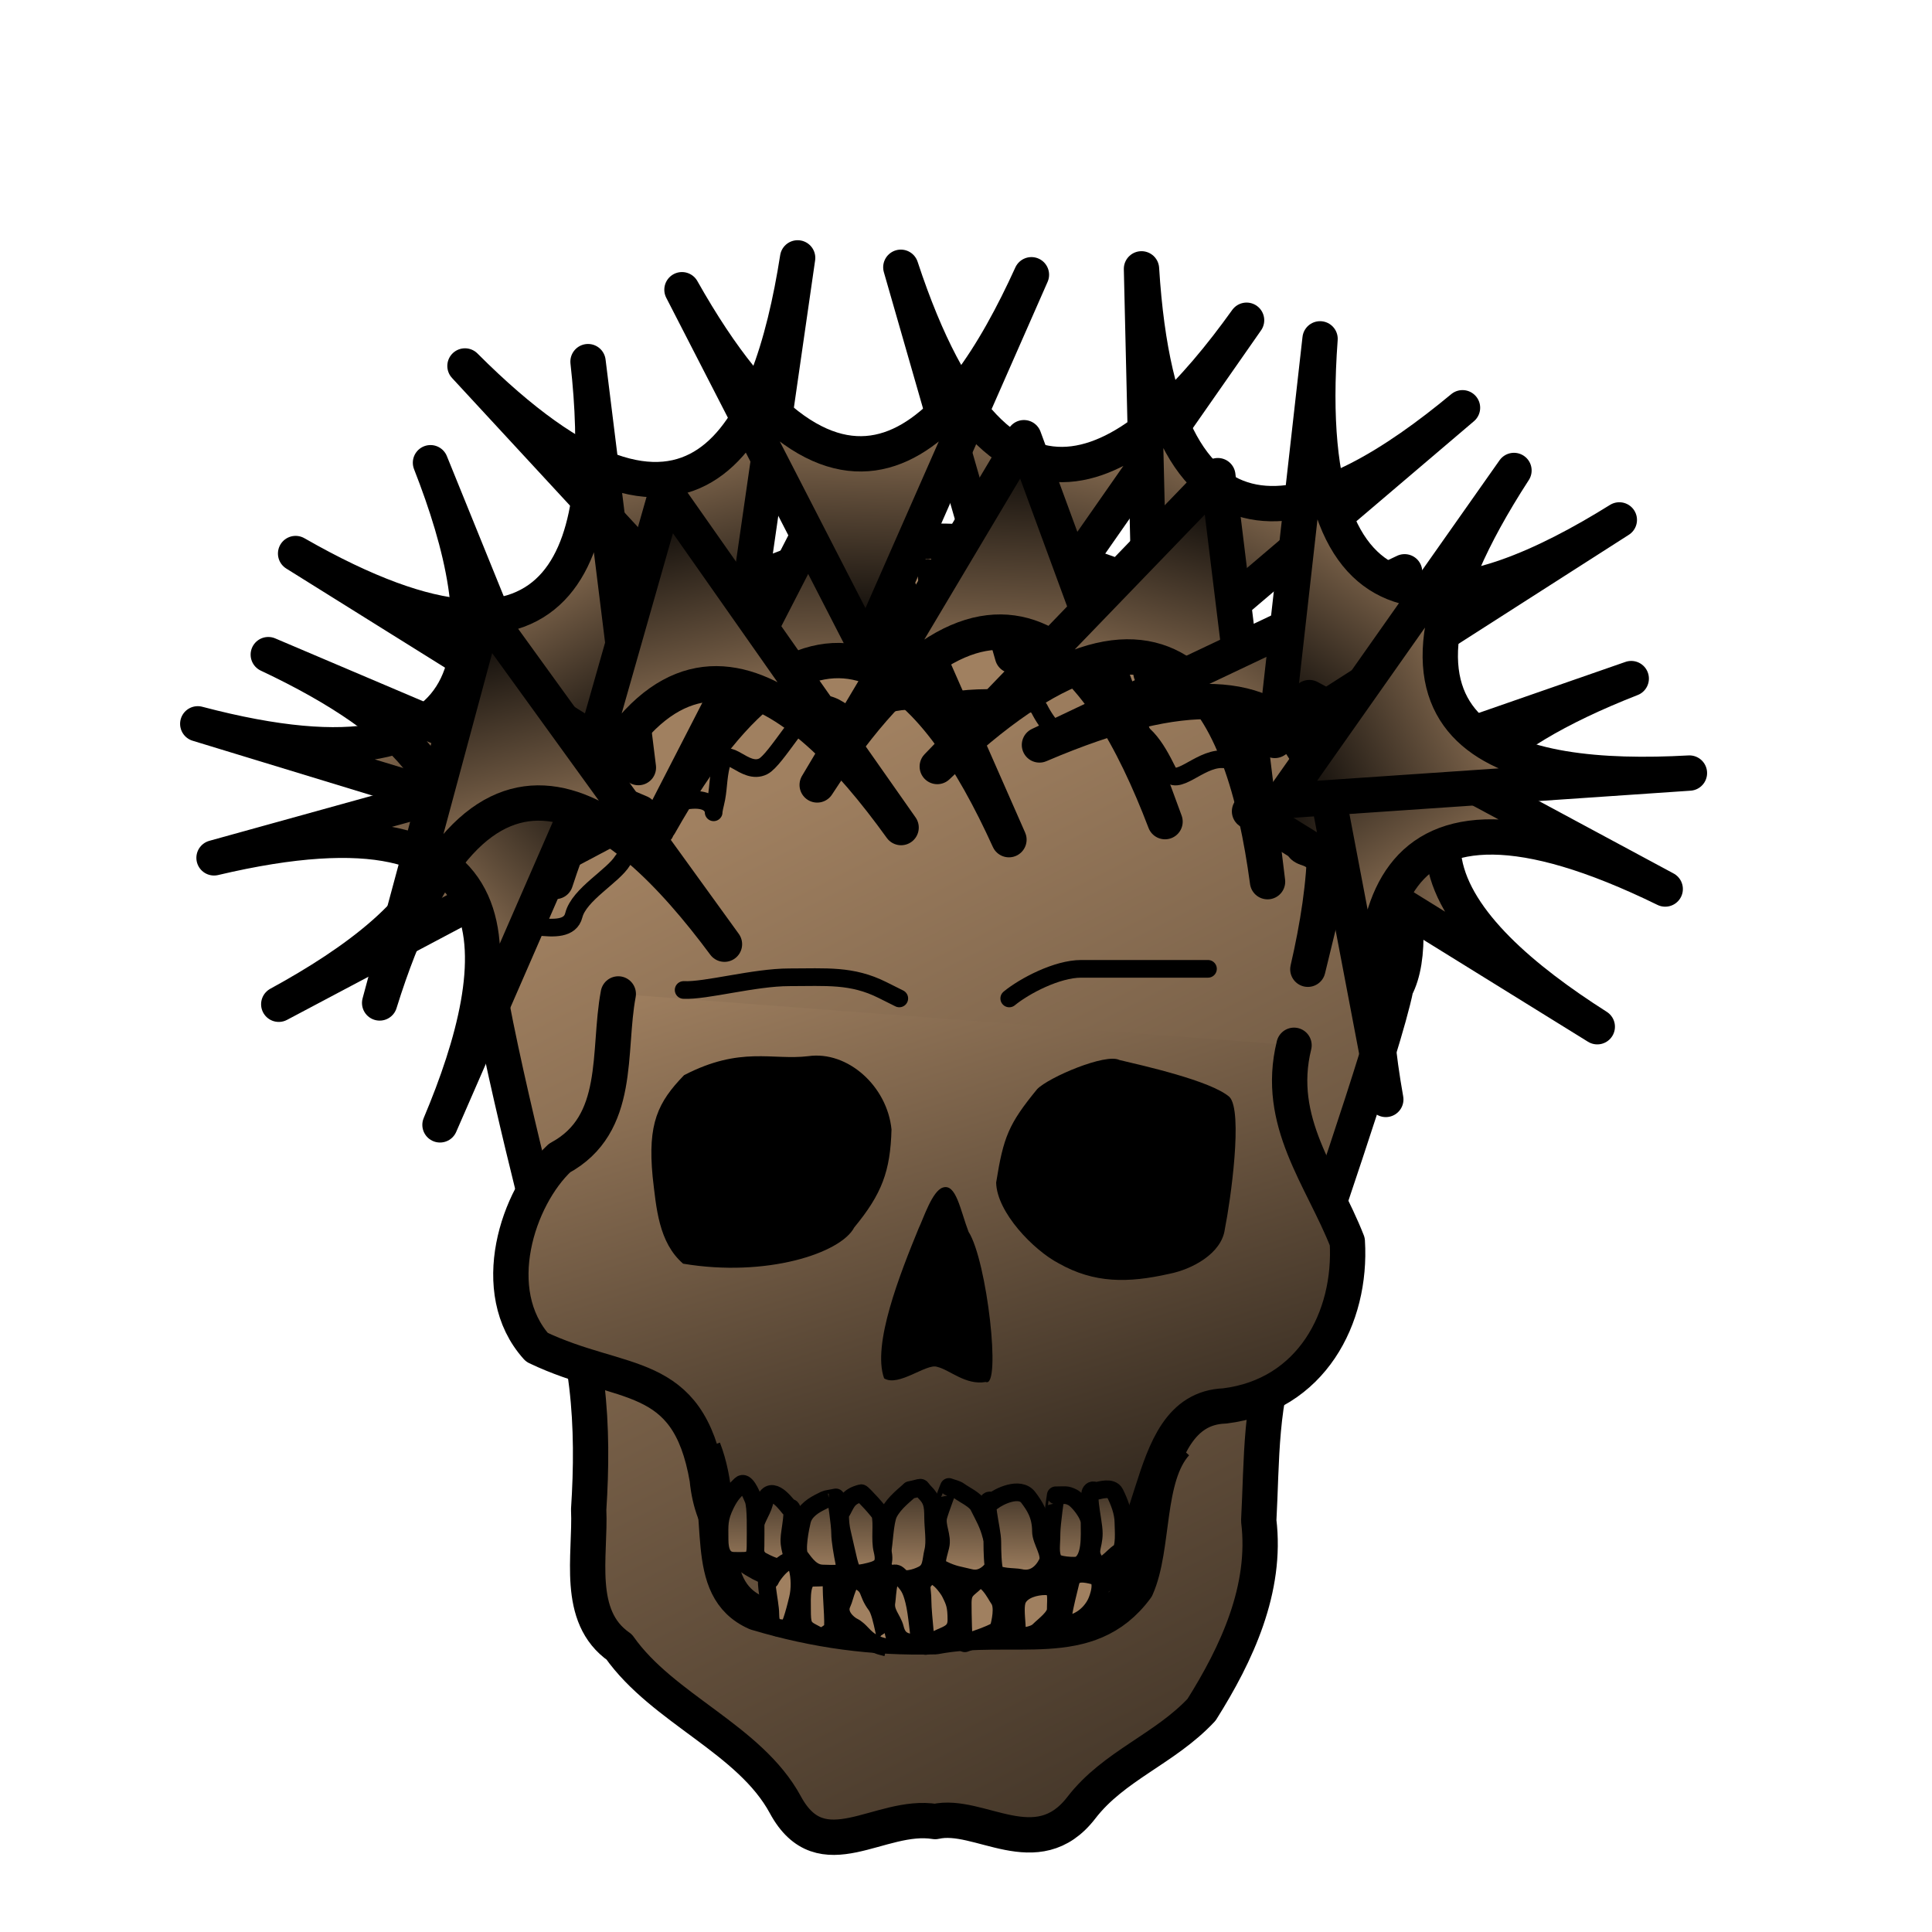 <?xml version="1.0" encoding="utf-8"?>
<svg viewBox="200 0 200 200" xmlns="http://www.w3.org/2000/svg" xmlns:xlink="http://www.w3.org/1999/xlink">
  <defs>
    <linearGradient id="linearGradient16478" gradientUnits="userSpaceOnUse" gradientTransform="matrix(0.219,0,0,0.219,201.17,30.912)" x1="317.823" y1="251.519" x2="716.784" y2="1040.894" xlink:href="#linearGradientBlackPieces"/>
    <linearGradient id="linearGradientBlackPieces">
      <stop style="stop-color:#a08060;stop-opacity:1" offset="0" id="stop5177"/>
      <stop style="stop-color:#000000;stop-opacity:1;" offset="1" id="stop5179"/>
    </linearGradient>
    <linearGradient id="linearGradient16480" gradientUnits="userSpaceOnUse" x1="248.368" y1="775.467" x2="347.362" y2="775.467" gradientTransform="translate(0,-652.362)" xlink:href="#linearGradientBlackPiecesBorder"/>
    <linearGradient id="linearGradientBlackPiecesBorder">
      <stop style="stop-color:#000000;stop-opacity:1;" offset="0" id="stop4006"/>
      <stop style="stop-color:#000000;stop-opacity:1;" offset="1" id="stop4008"/>
    </linearGradient>
    <linearGradient id="linearGradient16473" gradientUnits="userSpaceOnUse" gradientTransform="matrix(0.219,0,0,0.219,201.17,30.912)" x1="403.641" y1="286.734" x2="535.965" y2="715.779" xlink:href="#linearGradientBlackPieces"/>
    <linearGradient id="linearGradient16475" gradientUnits="userSpaceOnUse" x1="251.055" y1="785.651" x2="341.337" y2="785.651" gradientTransform="translate(0,-652.362)" xlink:href="#linearGradientBlackPiecesBorder"/>
    <linearGradient id="linearGradient16470" gradientUnits="userSpaceOnUse" x1="303.121" y1="773.412" x2="327.914" y2="773.412" gradientTransform="translate(0,-652.362)" xlink:href="#linearGradientBlackPiecesBorder"/>
    <linearGradient id="linearGradient16467" gradientUnits="userSpaceOnUse" x1="267.43" y1="772.617" x2="292.289" y2="772.617" gradientTransform="translate(0,-652.362)" xlink:href="#linearGradientBlackPiecesBorder"/>
    <linearGradient id="linearGradient16464" gradientUnits="userSpaceOnUse" x1="291.215" y1="785.363" x2="302.742" y2="785.363" gradientTransform="translate(0,-652.362)" xlink:href="#linearGradientBlackPiecesBorder"/>
    <linearGradient id="linearGradient16461" gradientUnits="userSpaceOnUse" x1="270.993" y1="811.803" x2="323.564" y2="811.803" gradientTransform="translate(0,-652.362)" xlink:href="#linearGradientBlackPiecesBorder"/>
    <linearGradient id="linearGradient16456" gradientUnits="userSpaceOnUse" x1="297.813" y1="815.448" x2="298.048" y2="800.295" gradientTransform="translate(0,-652.362)" xlink:href="#linearGradientBlackPieces"/>
    <linearGradient id="linearGradient16458" gradientUnits="userSpaceOnUse" x1="290.31" y1="811.1" x2="297.624" y2="811.1" gradientTransform="translate(0,-652.362)" xlink:href="#linearGradientBlackPiecesBorder"/>
    <linearGradient id="linearGradient16451" gradientUnits="userSpaceOnUse" x1="297.813" y1="815.448" x2="298.048" y2="800.295" gradientTransform="translate(0,-652.362)" xlink:href="#linearGradientBlackPieces"/>
    <linearGradient id="linearGradient16453" gradientUnits="userSpaceOnUse" x1="296.099" y1="811.027" x2="304.152" y2="811.027" gradientTransform="translate(0,-652.362)" xlink:href="#linearGradientBlackPiecesBorder"/>
    <linearGradient id="linearGradient16446" gradientUnits="userSpaceOnUse" x1="297.813" y1="815.448" x2="298.048" y2="800.295" gradientTransform="translate(0,-652.362)" xlink:href="#linearGradientBlackPieces"/>
    <linearGradient id="linearGradient16448" gradientUnits="userSpaceOnUse" x1="301.318" y1="811.307" x2="309.442" y2="811.307" gradientTransform="translate(0,-652.362)" xlink:href="#linearGradientBlackPiecesBorder"/>
    <linearGradient id="linearGradient16441" gradientUnits="userSpaceOnUse" x1="297.813" y1="815.448" x2="298.048" y2="800.295" gradientTransform="translate(0,-652.362)" xlink:href="#linearGradientBlackPieces"/>
    <linearGradient id="linearGradient16443" gradientUnits="userSpaceOnUse" x1="307.891" y1="810.791" x2="313.716" y2="810.791" gradientTransform="translate(0,-652.362)" xlink:href="#linearGradientBlackPiecesBorder"/>
    <linearGradient id="linearGradient16436" gradientUnits="userSpaceOnUse" x1="297.813" y1="815.448" x2="298.048" y2="800.295" gradientTransform="translate(0,-652.362)" xlink:href="#linearGradientBlackPieces"/>
    <linearGradient id="linearGradient16438" gradientUnits="userSpaceOnUse" x1="311.892" y1="810.474" x2="317.241" y2="810.474" gradientTransform="translate(0,-652.362)" xlink:href="#linearGradientBlackPiecesBorder"/>
    <linearGradient id="linearGradient16431" gradientUnits="userSpaceOnUse" x1="297.813" y1="815.448" x2="298.048" y2="800.295" gradientTransform="translate(0,-652.362)" xlink:href="#linearGradientBlackPieces"/>
    <linearGradient id="linearGradient16433" gradientUnits="userSpaceOnUse" x1="281.711" y1="811.325" x2="288.354" y2="811.325" gradientTransform="translate(0,-652.362)" xlink:href="#linearGradientBlackPiecesBorder"/>
    <linearGradient id="linearGradient16426" gradientUnits="userSpaceOnUse" x1="297.813" y1="815.448" x2="298.048" y2="800.295" gradientTransform="translate(0,-652.362)" xlink:href="#linearGradientBlackPieces"/>
    <linearGradient id="linearGradient16428" gradientUnits="userSpaceOnUse" x1="277.079" y1="810.858" x2="282.931" y2="810.858" gradientTransform="translate(0,-652.362)" xlink:href="#linearGradientBlackPiecesBorder"/>
    <linearGradient id="linearGradient16421" gradientUnits="userSpaceOnUse" x1="297.813" y1="815.448" x2="298.048" y2="800.295" gradientTransform="translate(0,-652.362)" xlink:href="#linearGradientBlackPieces"/>
    <linearGradient id="linearGradient16423" gradientUnits="userSpaceOnUse" x1="286.052" y1="811.087" x2="292.376" y2="811.087" gradientTransform="translate(0,-652.362)" xlink:href="#linearGradientBlackPiecesBorder"/>
    <linearGradient id="linearGradient16416" gradientUnits="userSpaceOnUse" x1="297.813" y1="815.448" x2="298.048" y2="800.295" gradientTransform="translate(0,-652.362)" xlink:href="#linearGradientBlackPieces"/>
    <linearGradient id="linearGradient16418" gradientUnits="userSpaceOnUse" x1="273.57" y1="809.953" x2="279.137" y2="809.953" gradientTransform="translate(0,-652.362)" xlink:href="#linearGradientBlackPiecesBorder"/>
    <linearGradient id="linearGradient16411" gradientUnits="userSpaceOnUse" x1="297.813" y1="815.448" x2="298.048" y2="800.295" gradientTransform="translate(0,-652.362)" xlink:href="#linearGradientBlackPieces"/>
    <linearGradient id="linearGradient16413" gradientUnits="userSpaceOnUse" x1="278.463" y1="817.447" x2="283.676" y2="817.447" gradientTransform="translate(0,-652.362)" xlink:href="#linearGradientBlackPiecesBorder"/>
    <linearGradient id="linearGradient16406" gradientUnits="userSpaceOnUse" x1="297.813" y1="815.448" x2="298.048" y2="800.295" gradientTransform="translate(0,-652.362)" xlink:href="#linearGradientBlackPieces"/>
    <linearGradient id="linearGradient16408" gradientUnits="userSpaceOnUse" x1="290.826" y1="818.854" x2="296.198" y2="818.854" gradientTransform="translate(0,-652.362)" xlink:href="#linearGradientBlackPiecesBorder"/>
    <linearGradient id="linearGradient16401" gradientUnits="userSpaceOnUse" x1="297.813" y1="815.448" x2="298.048" y2="800.295" gradientTransform="translate(0,-652.362)" xlink:href="#linearGradientBlackPieces"/>
    <linearGradient id="linearGradient16403" gradientUnits="userSpaceOnUse" x1="294.498" y1="819.115" x2="299.919" y2="819.115" gradientTransform="translate(0,-652.362)" xlink:href="#linearGradientBlackPiecesBorder"/>
    <linearGradient id="linearGradient16396" gradientUnits="userSpaceOnUse" x1="297.813" y1="815.448" x2="298.048" y2="800.295" gradientTransform="translate(0,-652.362)" xlink:href="#linearGradientBlackPieces"/>
    <linearGradient id="linearGradient16398" gradientUnits="userSpaceOnUse" x1="298.747" y1="819.181" x2="304.59" y2="819.181" gradientTransform="translate(0,-652.362)" xlink:href="#linearGradientBlackPiecesBorder"/>
    <linearGradient id="linearGradient16391" gradientUnits="userSpaceOnUse" x1="297.813" y1="815.448" x2="298.048" y2="800.295" gradientTransform="translate(0,-652.362)" xlink:href="#linearGradientBlackPieces"/>
    <linearGradient id="linearGradient16393" gradientUnits="userSpaceOnUse" x1="286.114" y1="819.383" x2="292.915" y2="819.383" gradientTransform="translate(0,-652.362)" xlink:href="#linearGradientBlackPiecesBorder"/>
    <linearGradient id="linearGradient16386" gradientUnits="userSpaceOnUse" x1="297.813" y1="815.448" x2="298.048" y2="800.295" gradientTransform="translate(0,-652.362)" xlink:href="#linearGradientBlackPieces"/>
    <linearGradient id="linearGradient16388" gradientUnits="userSpaceOnUse" x1="282.106" y1="818.712" x2="287.152" y2="818.712" gradientTransform="translate(0,-652.362)" xlink:href="#linearGradientBlackPiecesBorder"/>
    <linearGradient id="linearGradient16381" gradientUnits="userSpaceOnUse" x1="297.813" y1="815.448" x2="298.048" y2="800.295" gradientTransform="translate(0,-652.362)" xlink:href="#linearGradientBlackPieces"/>
    <linearGradient id="linearGradient16383" gradientUnits="userSpaceOnUse" x1="303.781" y1="819.227" x2="310.231" y2="819.227" gradientTransform="translate(0,-652.362)" xlink:href="#linearGradientBlackPiecesBorder"/>
    <linearGradient id="linearGradient16376" gradientUnits="userSpaceOnUse" x1="297.813" y1="815.448" x2="298.048" y2="800.295" gradientTransform="translate(0,-652.362)" xlink:href="#linearGradientBlackPieces"/>
    <linearGradient id="linearGradient16378" gradientUnits="userSpaceOnUse" x1="309.058" y1="817.922" x2="314.825" y2="817.922" gradientTransform="translate(0,-652.362)" xlink:href="#linearGradientBlackPiecesBorder"/>
    <linearGradient id="linearGradient16373" gradientUnits="userSpaceOnUse" x1="250.34" y1="729.778" x2="297.566" y2="729.778" gradientTransform="translate(0,-652.362)" xlink:href="#linearGradientBlackPiecesBorder"/>
    <linearGradient id="linearGradient16370" gradientUnits="userSpaceOnUse" x1="295.43" y1="734.268" x2="345.467" y2="734.268" gradientTransform="translate(0,-652.362)" xlink:href="#linearGradientBlackPiecesBorder"/>
    <linearGradient id="linearGradient16367" gradientUnits="userSpaceOnUse" x1="269.856" y1="754.617" x2="294.009" y2="754.617" gradientTransform="translate(0,-652.362)" xlink:href="#linearGradientBlackPiecesBorder"/>
    <linearGradient id="linearGradient16364" gradientUnits="userSpaceOnUse" x1="303.562" y1="754.188" x2="325.964" y2="754.188" gradientTransform="translate(0,-652.362)" xlink:href="#linearGradientBlackPiecesBorder"/>
    <linearGradient id="linearGradient16359" gradientUnits="userSpaceOnUse" gradientTransform="matrix(0.254,0.05,-0.05,0.254,219.493,-22.972)" x1="405" y1="176" x2="402" y2="281" xlink:href="#linearGradientBlackPieces"/>
    <linearGradient id="linearGradient16361" gradientUnits="userSpaceOnUse" x1="291.426" y1="700.134" x2="330.874" y2="700.134" gradientTransform="translate(0,-652.362)" xlink:href="#linearGradientBlackPiecesBorder"/>
    <linearGradient id="linearGradient16354" gradientUnits="userSpaceOnUse" gradientTransform="matrix(0.233,0.113,-0.113,0.233,259.659,-39.86)" x1="405" y1="176" x2="402" y2="281" xlink:href="#linearGradientBlackPieces"/>
    <linearGradient id="linearGradient16356" gradientUnits="userSpaceOnUse" x1="316.338" y1="701.104" x2="353.226" y2="701.104" gradientTransform="translate(0,-652.362)" xlink:href="#linearGradientBlackPiecesBorder"/>
    <linearGradient id="linearGradient16349" gradientUnits="userSpaceOnUse" gradientTransform="matrix(0.249,-0.069,0.069,0.249,159.481,25.802)" x1="405" y1="176" x2="402" y2="281" xlink:href="#linearGradientBlackPieces"/>
    <linearGradient id="linearGradient16351" gradientUnits="userSpaceOnUse" x1="246.305" y1="700.012" x2="284.399" y2="700.012" gradientTransform="translate(0,-652.362)" xlink:href="#linearGradientBlackPiecesBorder"/>
    <linearGradient id="linearGradient16344" gradientUnits="userSpaceOnUse" gradientTransform="matrix(0.222,-0.132,0.132,0.222,141.898,69.002)" x1="405" y1="176" x2="402" y2="281" xlink:href="#linearGradientBlackPieces"/>
    <linearGradient id="linearGradient16346" gradientUnits="userSpaceOnUse" x1="228.773" y1="710.81" x2="267.915" y2="710.81" gradientTransform="translate(0,-652.362)" xlink:href="#linearGradientBlackPiecesBorder"/>
    <linearGradient id="linearGradient16339" gradientUnits="userSpaceOnUse" gradientTransform="matrix(0.258,0,0,-0.258,186.101,120.772)" x1="405" y1="176" x2="402" y2="281" xlink:href="#linearGradientBlackPieces"/>
    <linearGradient id="linearGradient16341" gradientUnits="userSpaceOnUse" x1="266.443" y1="719.904" x2="306.275" y2="719.904" gradientTransform="translate(0,-652.362)" xlink:href="#linearGradientBlackPiecesBorder"/>
    <linearGradient id="linearGradient16334" gradientUnits="userSpaceOnUse" gradientTransform="matrix(0.258,0.016,0.016,-0.258,200.379,111.47)" x1="405" y1="176" x2="402" y2="281" xlink:href="#linearGradientBlackPieces"/>
    <linearGradient id="linearGradient16336" gradientUnits="userSpaceOnUse" x1="282.767" y1="717.545" x2="322.433" y2="717.545" gradientTransform="translate(0,-652.362)" xlink:href="#linearGradientBlackPiecesBorder"/>
    <linearGradient id="linearGradient16329" gradientUnits="userSpaceOnUse" gradientTransform="matrix(0.247,0.075,0.075,-0.247,208.136,89.539)" x1="405" y1="176" x2="402" y2="281" xlink:href="#linearGradientBlackPieces"/>
    <linearGradient id="linearGradient16331" gradientUnits="userSpaceOnUse" x1="295.197" y1="722.617" x2="333.045" y2="722.617" gradientTransform="translate(0,-652.362)" xlink:href="#linearGradientBlackPiecesBorder"/>
    <linearGradient id="linearGradient16324" gradientUnits="userSpaceOnUse" gradientTransform="matrix(0.205,0.157,0.157,-0.205,220.838,55.28)" x1="405" y1="176" x2="402" y2="281" xlink:href="#linearGradientBlackPieces"/>
    <linearGradient id="linearGradient16326" gradientUnits="userSpaceOnUse" x1="305.775" y1="732.126" x2="347.233" y2="732.126" gradientTransform="translate(0,-652.362)" xlink:href="#linearGradientBlackPiecesBorder"/>
    <linearGradient id="linearGradient16319" gradientUnits="userSpaceOnUse" gradientTransform="matrix(0.253,-0.051,-0.051,-0.253,183.878,142.083)" x1="405" y1="176" x2="402" y2="281" xlink:href="#linearGradientBlackPieces"/>
    <linearGradient id="linearGradient16321" gradientUnits="userSpaceOnUse" x1="255.677" y1="723.491" x2="295.111" y2="723.491" gradientTransform="translate(0,-652.362)" xlink:href="#linearGradientBlackPiecesBorder"/>
    <linearGradient id="linearGradient16314" gradientUnits="userSpaceOnUse" gradientTransform="matrix(0.258,0,0,0.258,188.427,-5.407)" x1="405" y1="176" x2="402" y2="281" xlink:href="#linearGradientBlackPieces"/>
    <linearGradient id="linearGradient16316" gradientUnits="userSpaceOnUse" x1="268.769" y1="700.184" x2="308.602" y2="700.184" gradientTransform="translate(0,-652.362)" xlink:href="#linearGradientBlackPiecesBorder"/>
    <linearGradient id="linearGradient16309" gradientUnits="userSpaceOnUse" gradientTransform="matrix(0.215,0.143,-0.143,0.215,287.837,-39.904)" x1="405" y1="176" x2="402" y2="281" xlink:href="#linearGradientBlackPieces"/>
    <linearGradient id="linearGradient16311" gradientUnits="userSpaceOnUse" x1="330.139" y1="708.226" x2="369.461" y2="708.226" gradientTransform="translate(0,-652.362)" xlink:href="#linearGradientBlackPiecesBorder"/>
    <linearGradient id="linearGradient16304" gradientUnits="userSpaceOnUse" gradientTransform="matrix(0.18,-0.185,0.185,0.18,137.828,109.211)" x1="405" y1="176" x2="402" y2="281" xlink:href="#linearGradientBlackPieces"/>
    <linearGradient id="linearGradient16306" gradientUnits="userSpaceOnUse" x1="218.643" y1="719.881" x2="262.314" y2="719.881" gradientTransform="translate(0,-652.362)" xlink:href="#linearGradientBlackPiecesBorder"/>
    <linearGradient id="linearGradient16299" gradientUnits="userSpaceOnUse" gradientTransform="matrix(-0.036,0.256,-0.256,-0.036,415.391,-6.175)" x1="405" y1="176" x2="402" y2="281" xlink:href="#linearGradientBlackPieces"/>
    <linearGradient id="linearGradient16301" gradientUnits="userSpaceOnUse" x1="327.523" y1="740.63" x2="370.694" y2="740.63" gradientTransform="translate(0,-652.362)" xlink:href="#linearGradientBlackPiecesBorder"/>
    <linearGradient id="linearGradient16294" gradientUnits="userSpaceOnUse" gradientTransform="matrix(0.019,0.258,0.258,-0.019,186.493,-11.611)" x1="405" y1="176" x2="402" y2="281" xlink:href="#linearGradientBlackPieces"/>
    <linearGradient id="linearGradient16296" gradientUnits="userSpaceOnUse" x1="225.944" y1="738.226" x2="268.102" y2="738.226" gradientTransform="translate(0,-652.362)" xlink:href="#linearGradientBlackPiecesBorder"/>
    <linearGradient id="linearGradient16289" gradientUnits="userSpaceOnUse" gradientTransform="matrix(0.175,0.19,0.19,-0.175,140.42,52.415)" x1="405" y1="176" x2="402" y2="281" xlink:href="#linearGradientBlackPieces"/>
    <linearGradient id="linearGradient16291" gradientUnits="userSpaceOnUse" x1="220.329" y1="749.398" x2="264.3" y2="749.398" gradientTransform="translate(0,-652.362)" xlink:href="#linearGradientBlackPiecesBorder"/>
    <linearGradient id="linearGradient16284" gradientUnits="userSpaceOnUse" gradientTransform="matrix(0.253,-0.054,-0.054,-0.253,166.399,155.695)" x1="405" y1="176" x2="402" y2="281" xlink:href="#linearGradientBlackPieces"/>
    <linearGradient id="linearGradient16286" gradientUnits="userSpaceOnUse" x1="237.473" y1="735.99" x2="276.824" y2="735.99" gradientTransform="translate(0,-652.362)" xlink:href="#linearGradientBlackPiecesBorder"/>
    <linearGradient id="linearGradient16279" gradientUnits="userSpaceOnUse" gradientTransform="matrix(-0.213,0.146,-0.146,-0.213,460.144,74.62)" x1="405" y1="176" x2="402" y2="281" xlink:href="#linearGradientBlackPieces"/>
    <linearGradient id="linearGradient16281" gradientUnits="userSpaceOnUse" x1="333.71" y1="745.375" x2="374.211" y2="745.375" gradientTransform="translate(0,-652.362)" xlink:href="#linearGradientBlackPiecesBorder"/>
    <linearGradient id="linearGradient16274" gradientUnits="userSpaceOnUse" gradientTransform="matrix(0.12,0.229,-0.229,0.12,349.945,-40.511)" x1="405" y1="176" x2="402" y2="281" xlink:href="#linearGradientBlackPieces"/>
    <linearGradient id="linearGradient16276" gradientUnits="userSpaceOnUse" x1="330.813" y1="718.168" x2="376.718" y2="718.168" gradientTransform="translate(0,-652.362)" xlink:href="#linearGradientBlackPiecesBorder"/>
  </defs>
  <g id="BlackQueen">
    <rect y="0" x="200" height="200" width="200" id="rect4651-1" style="fill:none;stroke:none"/>
    <path id="path1328-6" d="m 250.197,99.856 c 0.189,-11.3 5.243,-21.928 13.174,-29.652 6.145,-5.985 13.077,-10.093 21.206,-12.549 7.495,-2.265 17.592,-2.105 25.055,0.048 9.082,2.62 15.934,6.153 23.151,12.247 10.942,9.238 14.822,26.442 11.717,32.293 -1.248,6.219 -8.753,27.352 -11.68,36.688 -2.421,5.772 -2.179,12.323 -2.516,18.489 0.867,7.052 -2.272,13.779 -5.92,19.572 -3.804,4.071 -9.087,5.783 -12.441,10.141 -4.606,5.983 -10.592,0.389 -15.129,1.434 -5.757,-0.935 -11.75,5.223 -15.513,-1.737 -3.683,-6.811 -12.672,-9.91 -17.197,-16.33 -4.553,-3.162 -2.951,-9.473 -3.164,-14.234 0.554,-8.503 0.132,-17.315 -3.63,-25.116 -0.368,-1.079 -5.746,-21.829 -7.111,-31.292 z" style="fill:url(#linearGradient16478);fill-opacity:1;fill-rule:evenodd;stroke:url(#linearGradient16480);stroke-width:3.657;stroke-linecap:round;stroke-linejoin:round;stroke-miterlimit:4;stroke-opacity:1;stroke-dasharray:none"/>
    <path id="path2239-7" d="m 264.004,102.892 c -1.125,5.966 0.387,13.495 -6.078,16.987 -4.338,4.033 -7.563,13.804 -2.349,19.59 8.858,4.24 15.635,2.045 17.635,13.631 0.968,10.361 11.3,10.997 17.225,10.406 6.503,0.106 15.647,0.379 21.834,-0.061 8.54,-0.315 5.236,-17.582 14.513,-17.903 8.974,-1.1 13.165,-9.14 12.688,-17.013 -2.623,-6.681 -7.471,-12.377 -5.515,-20.321" style="fill:url(#linearGradient16473);fill-opacity:1;fill-rule:evenodd;stroke:url(#linearGradient16475);stroke-width:3.657;stroke-linecap:round;stroke-linejoin:round;stroke-miterlimit:4;stroke-opacity:1;stroke-dasharray:none"/>
    <path id="path2206-9" d="m 307.369,112.744 c -2.961,3.61 -3.492,4.95 -4.248,9.676 0.071,3.091 3.877,6.996 6.449,8.347 3.697,2.095 7.193,2.066 11.466,1.101 2.347,-0.458 5.427,-2.088 5.758,-4.623 0.599,-2.984 1.9,-12.224 0.479,-13.69 -1.942,-1.689 -9.007,-3.255 -11.4,-3.827 -1.419,-0.721 -7.316,1.795 -8.504,3.016 z" style="fill:url(#linearGradient16470);fill-opacity:1;fill-rule:evenodd;stroke:none"/>
    <path id="path2204-7" d="m 270.814,111.302 c -2.705,2.795 -3.783,4.99 -3.253,10.508 0.379,3.255 0.623,6.812 3.156,9.006 8.612,1.447 16.323,-1.084 17.713,-3.75 2.864,-3.472 3.738,-5.818 3.859,-10.14 -0.438,-4.469 -4.524,-8.167 -8.608,-7.593 -3.729,0.454 -7.012,-1.072 -12.867,1.97 z" style="fill:url(#linearGradient16467);fill-opacity:1;fill-rule:evenodd;stroke:none"/>
    <path id="path2228-6" d="m 297.599,122.936 c -1.106,0.364 -1.993,3.176 -2.507,4.234 -1.931,4.717 -4.829,12.025 -3.57,15.516 1.488,0.932 4.389,-1.576 5.488,-1.191 1.326,0.312 2.937,1.929 5.033,1.567 1.638,0.706 0.13,-12.595 -1.779,-15.547 -0.851,-2.215 -1.28,-5.035 -2.665,-4.579 z" style="fill:url(#linearGradient16464);fill-opacity:1;fill-rule:evenodd;stroke:none"/>
    <path id="path2244-6" d="m 272.821,149.993 c 2.611,6.742 -0.374,14.392 5.472,16.963 6.216,1.858 12.05,2.638 18.508,2.478 8.16,-1.551 15.836,1.726 20.839,-5.077 1.874,-4.194 0.948,-11.436 4.096,-14.931" style="fill:none;stroke:url(#linearGradient16461);stroke-width:3.657;stroke-linecap:butt;stroke-linejoin:round;stroke-miterlimit:4;stroke-opacity:1;stroke-dasharray:none"/>
    <path id="path2275-7" d="m 294.189,154.25 c -0.371,0.388 -1.624,1.278 -2.189,2.408 -0.422,0.844 -0.474,3.209 -0.657,3.94 -0.389,1.557 0.206,2.073 1.313,2.626 1.006,0.503 2.139,0.134 2.845,-0.219 0.987,-0.493 0.85,-1.432 1.094,-2.408 0.255,-1.018 0,-2.454 0,-3.502 0,-1.343 -0.124,-1.875 -0.875,-2.626 -0.632,-0.632 -0.008,-0.524 -1.532,-0.219 z" style="fill:url(#linearGradient16456);fill-opacity:1;fill-rule:evenodd;stroke:url(#linearGradient16458);stroke-width:1.829;stroke-linecap:butt;stroke-linejoin:round;stroke-miterlimit:4;stroke-opacity:1;stroke-dasharray:none"/>
    <path id="path2277-4" d="m 298.233,153.927 c -0.013,-0.013 -0.939,2.442 -1.094,3.064 -0.244,0.975 0.473,2.047 0.219,3.064 -0.358,1.433 -0.633,1.982 0.219,2.408 1.126,0.563 1.724,0.595 2.845,0.875 1.342,0.335 2.174,-0.711 2.626,-1.313 0.566,-0.754 -0.307,-2.543 -0.438,-3.064 -0.297,-1.189 -0.754,-1.946 -1.313,-3.064 -0.32,-0.64 -1.473,-1.16 -1.97,-1.532 -0.314,-0.236 -0.73,-0.292 -1.094,-0.438 z" style="fill:url(#linearGradient16451);fill-opacity:1;fill-rule:evenodd;stroke:url(#linearGradient16453);stroke-width:1.829;stroke-linecap:butt;stroke-linejoin:round;stroke-miterlimit:4;stroke-opacity:1;stroke-dasharray:none"/>
    <path id="path2279-1" d="m 302.725,155.449 c -1.109,-0.832 0,2.772 0,4.159 0,1.046 0.04,2.35 0.219,3.064 0.159,0.636 2.174,0.543 2.626,0.657 1.396,0.349 2.344,-0.529 2.845,-1.532 0.462,-0.925 -0.657,-2.251 -0.657,-3.283 0,-1.708 -0.697,-2.68 -1.313,-3.502 -0.872,-1.163 -3.028,-0.117 -3.721,0.438 z" style="fill:url(#linearGradient16446);fill-opacity:1;fill-rule:evenodd;stroke:url(#linearGradient16448);stroke-width:1.829;stroke-linecap:butt;stroke-linejoin:round;stroke-miterlimit:4;stroke-opacity:1;stroke-dasharray:none"/>
    <path id="path2281-0" d="m 309.291,154.792 c -0.005,-0.007 -0.438,2.976 -0.438,3.94 0,1.266 -0.201,2.006 0.219,2.845 0.245,0.49 2.313,0.594 2.626,0.438 1.268,-0.634 1.094,-3.001 1.094,-4.377 0,-0.907 -1.234,-2.368 -1.751,-2.626 -0.654,-0.327 -0.769,-0.219 -1.751,-0.219 z" style="fill:url(#linearGradient16441);fill-opacity:1;fill-rule:evenodd;stroke:url(#linearGradient16443);stroke-width:1.829;stroke-linecap:butt;stroke-linejoin:round;stroke-miterlimit:4;stroke-opacity:1;stroke-dasharray:none"/>
    <path id="path2283-0" d="m 313.45,154.355 c -1.307,-0.653 -0.219,2.916 -0.219,4.377 0,1.458 -0.693,1.849 0.219,3.064 0.675,0.901 1.823,-0.802 2.408,-1.094 0.643,-0.322 0.438,-2.376 0.438,-3.064 0,-1.129 -0.473,-2.259 -0.875,-3.064 -0.348,-0.695 -1.533,-0.306 -1.97,-0.219 z" style="fill:url(#linearGradient16436);fill-opacity:1;fill-rule:evenodd;stroke:url(#linearGradient16438);stroke-width:1.829;stroke-linecap:butt;stroke-linejoin:round;stroke-miterlimit:4;stroke-opacity:1;stroke-dasharray:none"/>
    <path id="path2287-5" d="m 286.529,155.011 c 0.005,-0.01 0.438,2.74 0.438,3.721 0,0.727 0.251,2.132 0.438,3.064 0.275,1.375 -1.114,1.094 -2.189,1.094 -1.183,0 -1.826,-0.976 -2.408,-1.751 -0.455,-0.606 0.062,-3.095 0.219,-3.721 0.267,-1.07 1.305,-1.637 1.97,-1.97 0.667,-0.334 0.34,-0.199 1.532,-0.438 z" style="fill:url(#linearGradient16431);fill-opacity:1;fill-rule:evenodd;stroke:url(#linearGradient16433);stroke-width:1.829;stroke-linecap:butt;stroke-linejoin:round;stroke-miterlimit:4;stroke-opacity:1;stroke-dasharray:none"/>
    <path id="path2289-3" d="m 281.714,156.106 c 0.68,-0.34 0,2.446 0,3.283 0,1.286 0.566,1.494 0,2.626 -0.454,0.907 -2.663,-0.347 -2.845,-0.438 -0.883,-0.441 -0.875,-1.83 -0.875,-2.845 0,-1.076 0.905,-2.308 1.094,-3.064 0.544,-2.175 2.034,-0.303 2.626,0.438 z" style="fill:url(#linearGradient16426);fill-opacity:1;fill-rule:evenodd;stroke:url(#linearGradient16428);stroke-width:1.829;stroke-linecap:butt;stroke-linejoin:round;stroke-miterlimit:4;stroke-opacity:1;stroke-dasharray:none"/>
    <path id="path2291-0" d="m 286.967,156.762 c 0.671,-1.071 0.646,-1.803 2.189,-2.189 0.104,-0.026 1.909,1.946 1.97,2.189 0.257,1.027 -0.067,2.576 0.219,3.721 0.383,1.532 -0.196,1.909 -1.313,2.189 -1.552,0.388 -1.834,0.326 -2.189,-1.094 -0.217,-0.867 -0.496,-2.202 -0.657,-2.845 -0.159,-0.636 -0.219,-1.295 -0.219,-1.97 z" style="fill:url(#linearGradient16421);fill-opacity:1;fill-rule:evenodd;stroke:url(#linearGradient16423);stroke-width:1.829;stroke-linecap:butt;stroke-linejoin:round;stroke-miterlimit:4;stroke-opacity:1;stroke-dasharray:none"/>
    <path id="path2295-8" d="m 277.993,155.23 c 0.304,0.787 0.219,3.267 0.219,4.815 0,1.697 -0.691,1.532 -2.189,1.532 -1.196,0 -1.532,-0.975 -1.532,-2.189 0,-1.473 -0.124,-2.16 0.657,-3.721 0.519,-1.038 0.946,-1.384 1.532,-1.97 0.476,-0.476 1.063,0.908 1.313,1.532 z" style="fill:url(#linearGradient16416);fill-opacity:1;fill-rule:evenodd;stroke:url(#linearGradient16418);stroke-width:1.829;stroke-linecap:butt;stroke-linejoin:round;stroke-miterlimit:4;stroke-opacity:1;stroke-dasharray:none"/>
    <path id="path2299-4" d="m 279.744,163.547 c -0.825,-0.825 0,2.335 0,3.502 0,1.328 0.427,1.532 1.751,1.532 0.378,0 0.988,-2.638 1.094,-3.064 0.259,-1.036 0.2,-2.265 0,-3.064 -0.557,-2.23 -2.606,0.496 -2.845,1.094 z" style="fill:url(#linearGradient16411);fill-opacity:1;fill-rule:evenodd;stroke:url(#linearGradient16413);stroke-width:1.829;stroke-linecap:butt;stroke-linejoin:round;stroke-miterlimit:4;stroke-opacity:1;stroke-dasharray:none"/>
    <path id="path2301-9" d="m 295.284,170.113 c -0.188,-0.754 -0.312,-2.999 -0.657,-4.377 -0.328,-1.312 -0.584,-1.679 -1.532,-2.626 -1.172,-1.172 -1.252,2.32 -1.313,2.626 -0.239,1.195 0.622,1.833 0.875,2.845 0.31,1.241 1.042,1.532 2.626,1.532 z" style="fill:url(#linearGradient16406);fill-opacity:1;fill-rule:evenodd;stroke:url(#linearGradient16408);stroke-width:1.829;stroke-linecap:butt;stroke-linejoin:round;stroke-miterlimit:4;stroke-opacity:1;stroke-dasharray:none"/>
    <path id="path2303-4" d="m 295.722,170.113 c 0.354,1.417 -0.219,-2.916 -0.219,-4.377 0,-1.402 -0.387,-1.583 0.438,-2.408 0.881,-0.881 2.234,1.185 2.408,1.532 0.477,0.953 0.657,1.356 0.657,2.845 0,1.349 -1.017,1.493 -1.97,1.97 -1.285,0.643 2.778,-0.381 -1.313,0.438 z" style="fill:url(#linearGradient16401);fill-opacity:1;fill-rule:evenodd;stroke:url(#linearGradient16403);stroke-width:1.829;stroke-linecap:butt;stroke-linejoin:round;stroke-miterlimit:4;stroke-opacity:1;stroke-dasharray:none"/>
    <path id="path2305-9" d="m 299.88,170.113 c -0.18,0.09 -0.219,-3.229 -0.219,-4.159 0,-1.368 0.545,-1.42 1.313,-2.189 1.007,-1.007 2.168,1.431 2.408,1.751 0.584,0.779 0.139,2.509 0,3.064 -0.108,0.434 -2.97,1.319 -3.502,1.532 z" style="fill:url(#linearGradient16396);fill-opacity:1;fill-rule:evenodd;stroke:url(#linearGradient16398);stroke-width:1.829;stroke-linecap:butt;stroke-linejoin:round;stroke-miterlimit:4;stroke-opacity:1;stroke-dasharray:none"/>
    <path id="path2307-1" d="m 292.001,169.675 c -0.302,1.209 -0.565,-2.505 -1.313,-3.502 -1.044,-1.392 -0.433,-1.858 -1.97,-2.626 -0.88,-0.44 -1.242,1.827 -1.532,2.408 -0.588,1.176 0.626,2.173 1.094,2.408 0.867,0.434 1.084,1.198 2.189,1.751 0.51,0.255 0.747,0.296 1.313,0.438" style="fill:url(#linearGradient16391);fill-opacity:1;fill-rule:evenodd;stroke:url(#linearGradient16393);stroke-width:1.829;stroke-linecap:butt;stroke-linejoin:round;stroke-miterlimit:4;stroke-opacity:1;stroke-dasharray:none"/>
    <path id="path2309-2" d="m 286.091,168.8 c 0.328,0.164 0,-3.261 0,-4.159 0,-1.703 -0.151,-1.313 -1.97,-1.313 -1.257,0 -1.094,2.127 -1.094,3.283 0,1.527 0.073,1.897 1.094,2.408 0.928,0.464 0.807,0.653 1.97,-0.219 z" style="fill:url(#linearGradient16386);fill-opacity:1;fill-rule:evenodd;stroke:url(#linearGradient16388);stroke-width:1.829;stroke-linecap:butt;stroke-linejoin:round;stroke-miterlimit:4;stroke-opacity:1;stroke-dasharray:none"/>
    <path id="path2311-0" d="m 304.695,169.457 c 1.191,0.595 0.061,-2.749 0.657,-3.94 0.491,-0.982 1.895,-1.313 2.845,-1.313 1.386,0 1.094,1.177 1.094,2.408 0,0.795 -1.204,1.642 -1.751,2.189 -0.57,0.57 -1.95,0.657 -2.845,0.657 z" style="fill:url(#linearGradient16381);fill-opacity:1;fill-rule:evenodd;stroke:url(#linearGradient16383);stroke-width:1.829;stroke-linecap:butt;stroke-linejoin:round;stroke-miterlimit:4;stroke-opacity:1;stroke-dasharray:none"/>
    <path id="path2313-1" d="m 310.167,168.143 c -0.516,0.516 0.093,-2.125 0.657,-4.377 0.296,-1.182 1.614,-0.855 2.408,-0.657 1.231,0.308 0.461,2.36 0.219,2.845 -0.623,1.246 -1.888,2.189 -3.283,2.189 z" style="fill:url(#linearGradient16376);fill-opacity:1;fill-rule:evenodd;stroke:url(#linearGradient16378);stroke-width:1.829;stroke-linecap:butt;stroke-linejoin:round;stroke-miterlimit:4;stroke-opacity:1;stroke-dasharray:none"/>
    <path id="path2353-5" d="m 296.026,58.786 c -0.413,1.135 0.619,3.553 0.619,5.381 0,0.834 -3.238,4.667 -2.786,5.572 0.652,1.303 2.423,2.423 2.786,2.786 0.247,0.247 -5.684,-0.769 -6.5,1.857 -0.699,2.249 -3.129,-2.001 -5.368,-1.441 -1.533,0.383 -4.453,5.733 -5.775,6.394 -1.917,0.959 -3.79,-2.375 -4.333,-0.203 -0.381,1.522 -0.269,2.624 -0.619,4.024 -0.635,2.54 1.015,-0.947 -3.095,-0.262 -1.874,0.312 -2.167,-0.781 -2.167,3.405 0,0.099 -3.833,1.952 -4.333,2.786 -0.969,1.616 -4.515,3.496 -5.057,5.666 -0.708,2.833 -6.683,-0.161 -8.142,1.298" style="fill:none;stroke:url(#linearGradient16373);stroke-width:1.829;stroke-linecap:round;stroke-linejoin:round;stroke-miterlimit:4;stroke-opacity:1;stroke-dasharray:none"/>
    <path id="path2357-3" d="m 296.345,73.302 c 1.341,-1.341 10.479,-1.451 11.219,0.029 0.897,1.794 2.27,3.281 3.095,2.786 1.229,-0.737 3.21,-1.238 4.643,-1.238 2.979,0 4.34,2.489 5.572,4.952 0.886,1.772 3.186,-1.238 5.572,-1.238 2.445,0 3.642,1.218 3.095,3.405 -0.237,0.946 3.033,2.104 3.714,2.786 1.737,1.737 -0.67,3.315 2.167,4.024 2.607,0.652 7.513,2.343 9.131,2.747" style="fill:none;stroke:url(#linearGradient16370);stroke-width:1.829;stroke-linecap:round;stroke-linejoin:round;stroke-miterlimit:4;stroke-opacity:1;stroke-dasharray:none"/>
    <path id="path2375-9" d="m 270.77,102.482 c 2.27,0.116 7.307,-1.313 10.943,-1.313 3.81,0 6.46,-0.272 9.63,1.313 0.591,0.296 1.183,0.592 1.751,0.875" style="fill:none;stroke:url(#linearGradient16367);stroke-width:1.829;stroke-linecap:round;stroke-linejoin:round;stroke-miterlimit:4;stroke-opacity:1;stroke-dasharray:none"/>
    <path id="path2377-5" d="m 304.476,103.358 c 1.574,-1.293 4.948,-3.064 7.442,-3.064 2.771,0 5.08,0 7.879,0 1.751,0 3.502,0 5.253,0" style="fill:none;stroke:url(#linearGradient16364);stroke-width:1.829;stroke-linecap:round;stroke-linejoin:round;stroke-miterlimit:4;stroke-opacity:1;stroke-dasharray:none"/>
    <path style="fill:url(#linearGradient16359);fill-opacity:1;fill-rule:evenodd;stroke:url(#linearGradient16361);stroke-width:3.657;stroke-linecap:round;stroke-linejoin:round;stroke-miterlimit:4;stroke-opacity:1;stroke-dasharray:none" d="m 293.254,27.668 11.555,40.207 24.236,-34.724 c -10.6,14.801 -25.202,26.649 -35.791,-5.483 z" id="path3238"/>
    <path id="path3242" d="m 318.167,27.831 0.981,41.823 32.25,-27.443 C 337.391,53.84 320.261,61.598 318.167,27.831 z" style="fill:url(#linearGradient16354);fill-opacity:1;fill-rule:evenodd;stroke:url(#linearGradient16356);stroke-width:3.657;stroke-linecap:round;stroke-linejoin:round;stroke-miterlimit:4;stroke-opacity:1;stroke-dasharray:none"/>
    <path style="fill:url(#linearGradient16349);fill-opacity:1;fill-rule:evenodd;stroke:url(#linearGradient16351);stroke-width:3.657;stroke-linecap:round;stroke-linejoin:round;stroke-miterlimit:4;stroke-opacity:1;stroke-dasharray:none" d="m 248.134,37.884 28.395,30.723 6.042,-41.912 c -2.816,17.986 -10.534,35.133 -34.436,11.19 z" id="path3254"/>
    <path id="path3258" d="m 230.601,57.303 35.485,22.157 -5.213,-42.024 c 2.022,18.093 -0.907,36.667 -30.272,19.866 z" style="fill:url(#linearGradient16344);fill-opacity:1;fill-rule:evenodd;stroke:url(#linearGradient16346);stroke-width:3.657;stroke-linecap:round;stroke-linejoin:round;stroke-miterlimit:4;stroke-opacity:1;stroke-dasharray:none"/>
    <path style="fill:url(#linearGradient16339);fill-opacity:1;fill-rule:evenodd;stroke:url(#linearGradient16341);stroke-width:3.657;stroke-linecap:round;stroke-linejoin:round;stroke-miterlimit:4;stroke-opacity:1;stroke-dasharray:none" d="m 268.271,85.371 19.121,-37.209 17.054,38.76 C 296.913,70.348 284.881,55.897 268.271,85.371 z" id="path3266"/>
    <path id="path3268" d="M 284.595,81.256 305.997,45.31 320.604,85.056 C 314.117,68.046 303.008,52.874 284.595,81.256 z" style="fill:url(#linearGradient16334);fill-opacity:1;fill-rule:evenodd;stroke:url(#linearGradient16336);stroke-width:3.657;stroke-linecap:round;stroke-linejoin:round;stroke-miterlimit:4;stroke-opacity:1;stroke-dasharray:none"/>
    <path style="fill:url(#linearGradient16329);fill-opacity:1;fill-rule:evenodd;stroke:url(#linearGradient16331);stroke-width:3.657;stroke-linecap:round;stroke-linejoin:round;stroke-miterlimit:4;stroke-opacity:1;stroke-dasharray:none" d="m 297.026,79.35 29.043,-30.111 5.147,42.032 C 328.784,73.229 321.433,55.921 297.026,79.35 z" id="path3270"/>
    <path id="path3272" d="m 307.604,77.116 37.801,-17.924 -10.017,41.144 c 4.092,-17.74 3.321,-36.528 -27.783,-23.22 z" style="fill:url(#linearGradient16324);fill-opacity:1;fill-rule:evenodd;stroke:url(#linearGradient16326);stroke-width:3.657;stroke-linecap:round;stroke-linejoin:round;stroke-miterlimit:4;stroke-opacity:1;stroke-dasharray:none"/>
    <path id="path3274" d="m 257.505,91.248 11.449,-40.238 24.328,34.66 C 282.643,70.897 268.009,59.088 257.505,91.248 z" style="fill:url(#linearGradient16319);fill-opacity:1;fill-rule:evenodd;stroke:url(#linearGradient16321);stroke-width:3.657;stroke-linecap:round;stroke-linejoin:round;stroke-miterlimit:4;stroke-opacity:1;stroke-dasharray:none"/>
    <path id="path3204" d="m 270.598,29.993 19.121,37.209 17.054,-38.76 c -7.534,16.574 -19.566,31.024 -36.176,1.55 z" style="fill:url(#linearGradient16314);fill-opacity:1;fill-rule:evenodd;stroke:url(#linearGradient16316);stroke-width:3.657;stroke-linecap:round;stroke-linejoin:round;stroke-miterlimit:4;stroke-opacity:1;stroke-dasharray:none"/>
    <path style="fill:url(#linearGradient16309);fill-opacity:1;fill-rule:evenodd;stroke:url(#linearGradient16311);stroke-width:3.657;stroke-linecap:round;stroke-linejoin:round;stroke-miterlimit:4;stroke-opacity:1;stroke-dasharray:none" d="m 336.652,35.078 -4.685,41.572 35.665,-22.829 c -15.451,9.628 -33.472,14.997 -30.98,-18.743 z" id="path3246"/>
    <path style="fill:url(#linearGradient16304);fill-opacity:1;fill-rule:evenodd;stroke:url(#linearGradient16306);stroke-width:3.657;stroke-linecap:round;stroke-linejoin:round;stroke-miterlimit:4;stroke-opacity:1;stroke-dasharray:none" d="m 220.472,74.931 40.014,12.208 -15.922,-39.238 c 6.64,16.951 8.623,35.651 -24.092,27.031 z" id="path3262"/>
    <path style="fill:url(#linearGradient16299);fill-opacity:1;fill-rule:evenodd;stroke:url(#linearGradient16301);stroke-width:3.657;stroke-linecap:round;stroke-linejoin:round;stroke-miterlimit:4;stroke-opacity:1;stroke-dasharray:none" d="m 368.865,70.249 -39.514,13.739 35.999,22.298 c -15.359,-9.774 -27.989,-23.705 3.515,-36.038 z" id="path3290"/>
    <path id="path3294" d="m 227.773,67.768 38.501,16.366 -37.417,19.827 c 15.982,-8.719 29.52,-21.769 -1.084,-36.193 z" style="fill:url(#linearGradient16294);fill-opacity:1;fill-rule:evenodd;stroke:url(#linearGradient16296);stroke-width:3.657;stroke-linecap:round;stroke-linejoin:round;stroke-miterlimit:4;stroke-opacity:1;stroke-dasharray:none"/>
    <path style="fill:url(#linearGradient16289);fill-opacity:1;fill-rule:evenodd;stroke:url(#linearGradient16291);stroke-width:3.657;stroke-linecap:round;stroke-linejoin:round;stroke-miterlimit:4;stroke-opacity:1;stroke-dasharray:none" d="M 222.157,88.805 262.471,77.628 245.548,116.445 c 7.073,-16.775 9.535,-35.418 -23.391,-27.64 z" id="path3298"/>
    <path style="fill:url(#linearGradient16284);fill-opacity:1;fill-rule:evenodd;stroke:url(#linearGradient16286);stroke-width:3.657;stroke-linecap:round;stroke-linejoin:round;stroke-miterlimit:4;stroke-opacity:1;stroke-dasharray:none" d="m 239.301,103.825 10.88,-40.395 24.815,34.313 c -10.847,-14.622 -25.645,-26.223 -35.694,6.082 z" id="path3276"/>
    <path id="path3302" d="m 372.382,92.031 -36.844,-19.817 7.919,41.599 c -3.187,-17.924 -1.466,-36.649 28.924,-21.782 z" style="fill:url(#linearGradient16279);fill-opacity:1;fill-rule:evenodd;stroke:url(#linearGradient16281);stroke-width:3.657;stroke-linecap:round;stroke-linejoin:round;stroke-miterlimit:4;stroke-opacity:1;stroke-dasharray:none"/>
    <path id="path3250" d="m 356.726,48.703 -24.084,34.207 42.247,-2.883 c -18.177,1.019 -36.561,-2.932 -18.163,-31.324 z" style="fill:url(#linearGradient16274);fill-opacity:1;fill-rule:evenodd;stroke:url(#linearGradient16276);stroke-width:3.657;stroke-linecap:round;stroke-linejoin:round;stroke-miterlimit:4;stroke-opacity:1;stroke-dasharray:none"/>
  </g>
</svg>